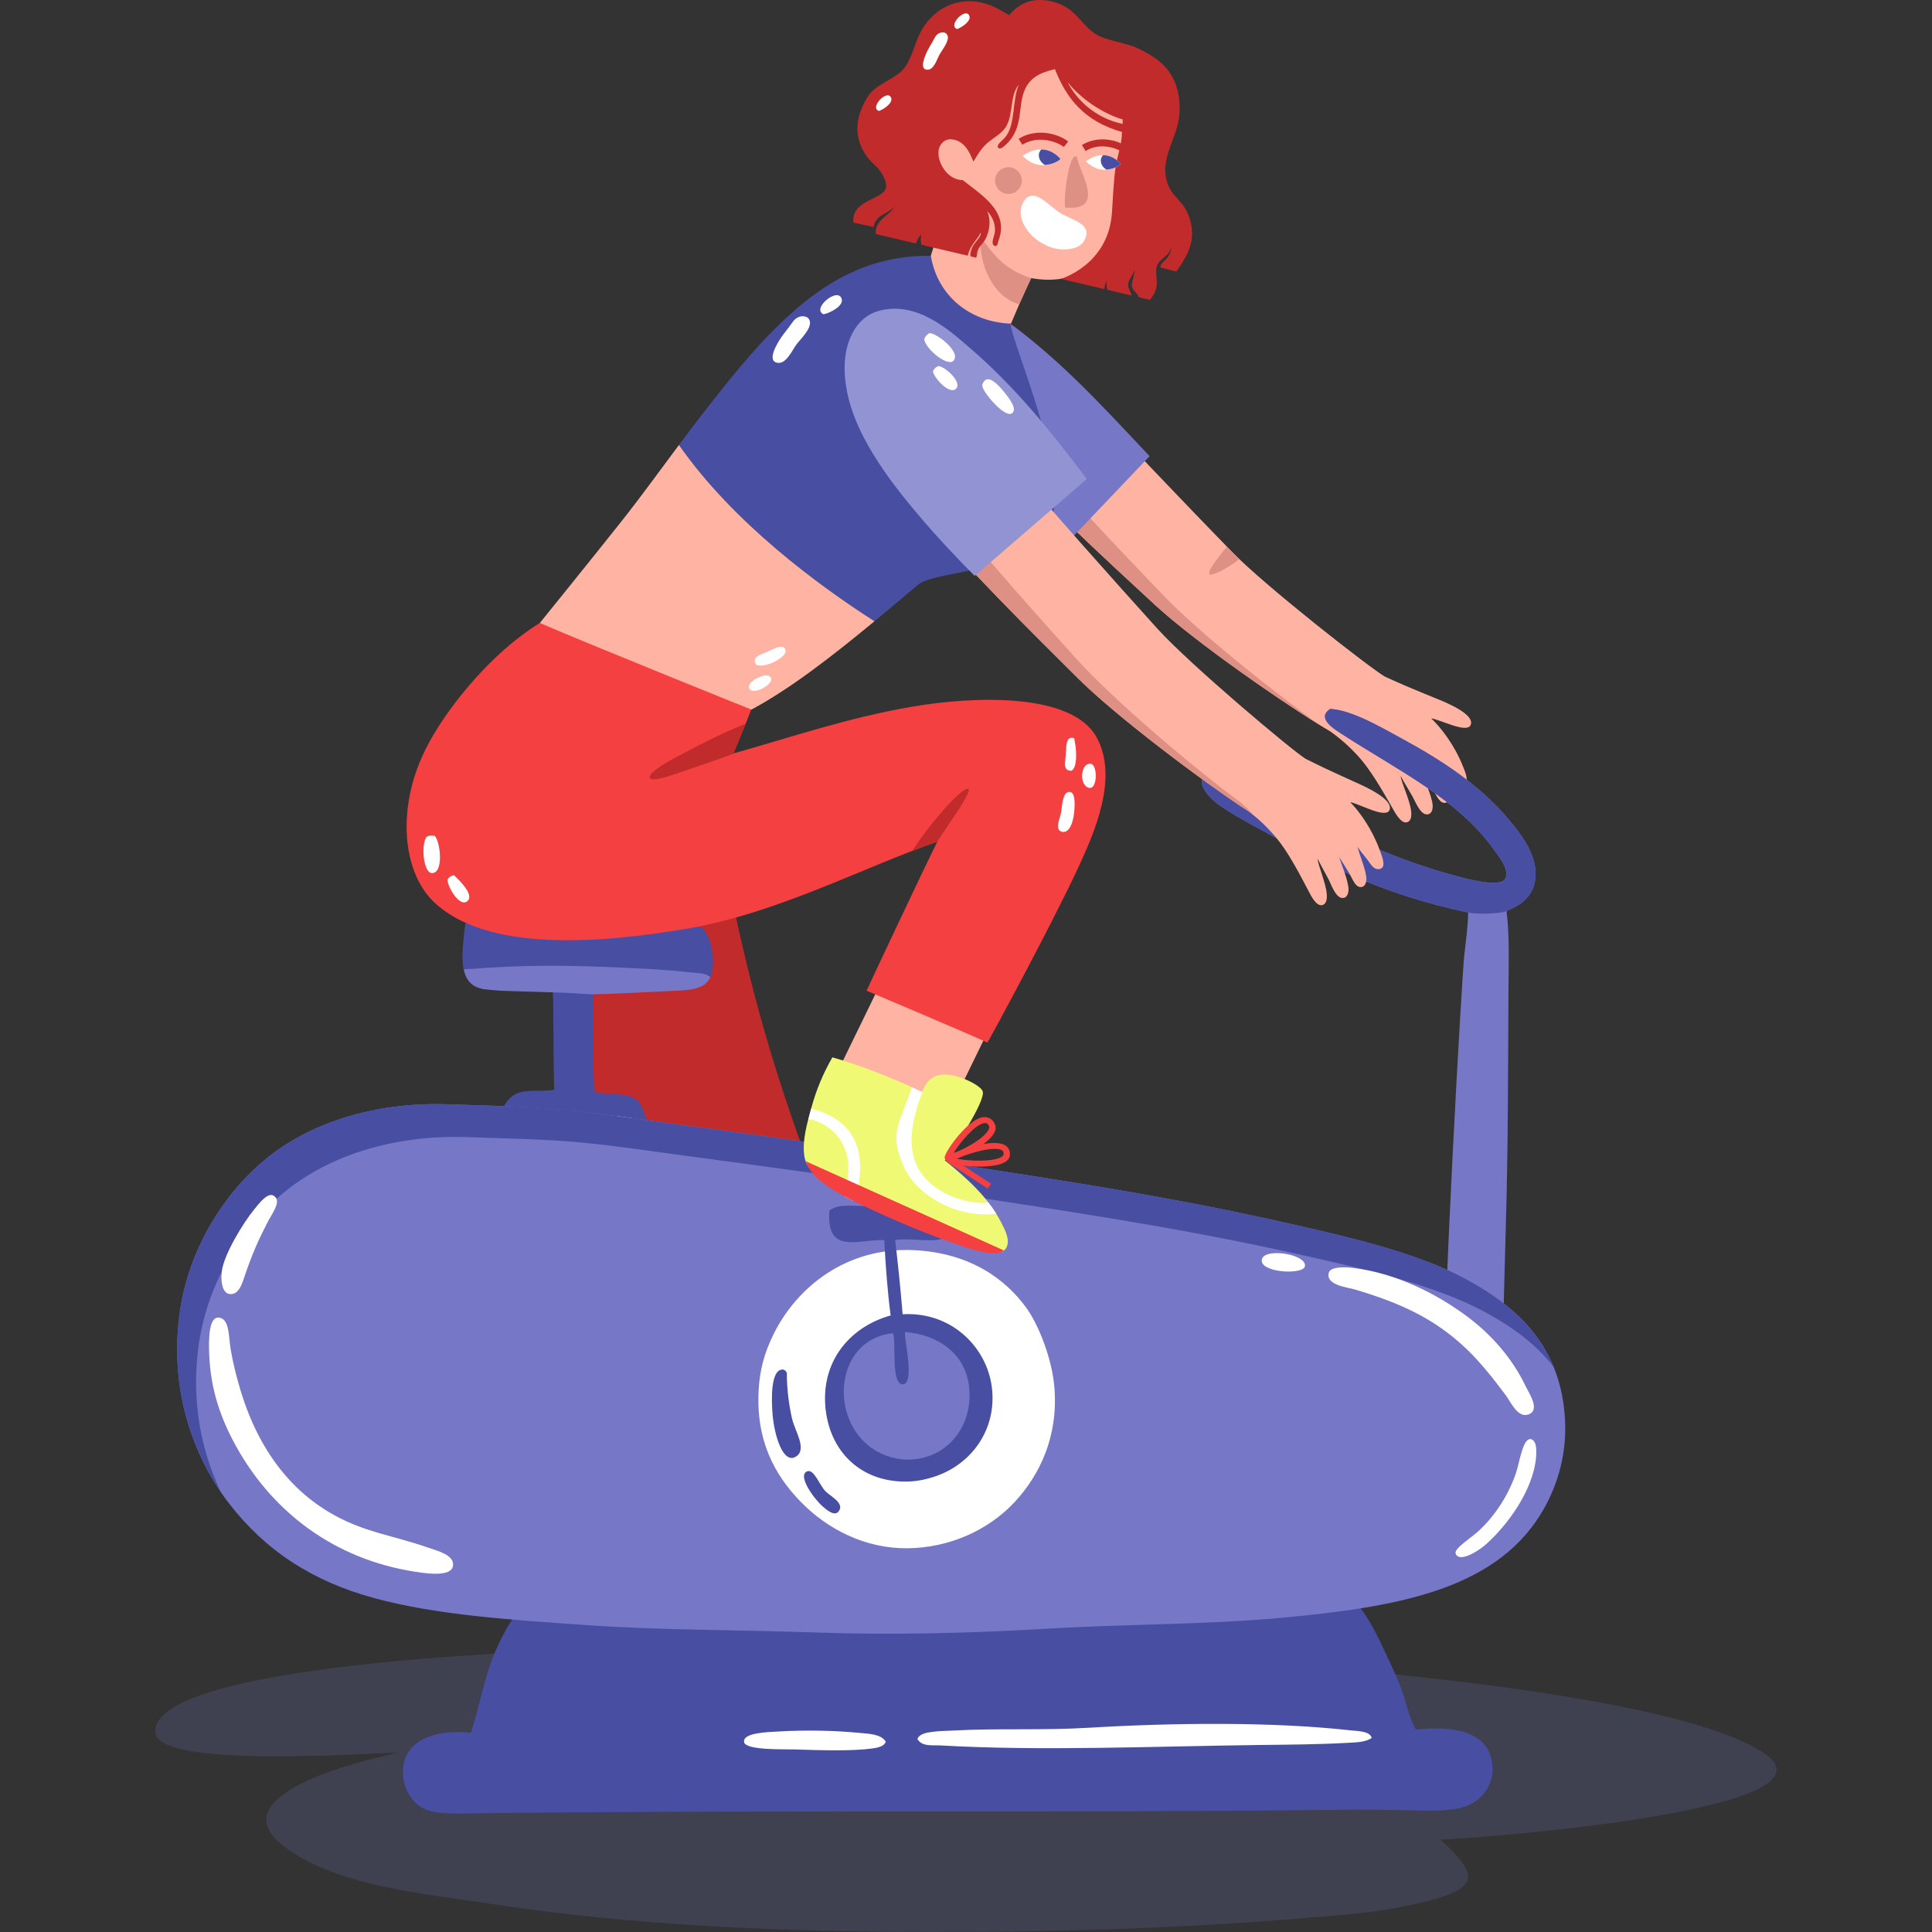 <?xml version="1.0" encoding="UTF-8"?>
<!-- Generator: Adobe Illustrator 25.2.3, SVG Export Plug-In . SVG Version: 6.00 Build 0)  -->
<svg xmlns="http://www.w3.org/2000/svg" xmlns:xlink="http://www.w3.org/1999/xlink" version="1.1" id="Capa_1" x="0px" y="0px" viewBox="0 0 512 512" style="enable-background:new 0 0 512 512;" xml:space="preserve" width="512" height="512">
<rect x="0" y="0" width="512" height="512" fill="#333333" stroke="none"/>
<g>
	<path style="opacity:0.2;fill-rule:evenodd;clip-rule:evenodd;fill:#7678C7;" d="M466.112,463.737   c-54.83-32.7-427.86-38.77-424.923-4.577c0.803,9.679,57.478,5.276,64.384,5.341c-6.783,1.35-47.512,10.508-31.14,24.128   c13.397,11.148,38.201,13.207,54.93,15.798c38.839,6.016,78.394,7.506,117.641,7.571c33.116,0.053,66.315-0.973,99.318-3.738   c8.256-0.691,16.664-1.259,24.802-2.875c21.37-4.244,21.979-7.528,10.568-17.878C390.177,487.323,493.898,479.642,466.112,463.737   C461.923,461.35,469.219,465.591,466.112,463.737z"/>
	<g>
		<g>
			<g>
				<g>
					<path style="fill-rule:evenodd;clip-rule:evenodd;fill:#FFB4A3;" d="M288.675,106.216c3.409,4.391,27.746,29.708,37.894,40.118       c8.872,9.105,36.642,30.803,40.468,32.994l0,0c2.037,0.914,3.978,1.803,5.456,2.421c2.65,1.114,5.419,2.276,7.983,3.313       c2.43,0.977,10.418,4.152,9.274,7.047c-0.942,2.394-8.238-1.498-10.467-1.726c2.611,2.444,6.072,6.982,8.229,12.273       c0.567,1.394,1.927,4.258,0.616,4.967c-1.792,0.965-2.97-1.277-3.743-2.198c-1.07-1.295-2.017-2.144-2.704-3.388       c0.388,2.033,2.572,6.189,2.638,8.651c0.017,0.798-0.309,1.786-1.033,2.009c-1.691,0.515-2.537-1.815-3.428-3.241       c-1.2-1.93-2.147-3.116-2.945-4.456c-0.017-0.066-0.042-0.135-0.056-0.19c0.01,0.05,0.025,0.107,0.039,0.157       c0.005,0.01,0.012,0.021,0.017,0.033c0.486,1.642,2.613,6.046,2.756,8.426c0.059,0.952-0.194,2.103-1.144,2.361       c-1.99,0.535-3.411-3.312-4.123-4.576c-1.225-2.207-2.236-3.675-3.215-5.586c0.152,1.74,2.41,6.259,2.773,9.28       c0.157,1.258,0.061,2.74-1.173,3.022c-1.561,0.351-3.139-2.672-3.715-3.676c-2.744-4.825-5.848-10.189-8.921-13.611       c-2.344-2.605-4.771-4.778-7.505-6.729c-12.408-7.389-36.142-23.989-46.525-33.575c-10.727-9.904-34.375-31.637-41.364-40.592       C269.594,118.465,284.739,108.539,288.675,106.216z"/>
					<path style="fill:#DD9083;" d="M271.057,116.832c7.861,10.356,27.864,31.153,37.281,40.989       c9.09,9.486,29.317,25.728,41.703,34.506c-12.884-7.973-34.223-23.037-43.919-31.989       c-10.727-9.904-34.375-31.637-41.364-40.592C266.163,119.374,268.443,118.265,271.057,116.832z"/>
					<path style="fill:#DD9083;" d="M320.463,152.129c-0.459-0.72,2.12-4.247,4.702-7.241c0.486,0.506,0.967,0.993,1.404,1.445       c0.547,0.561,1.163,1.169,1.843,1.815C325.325,150.702,320.915,152.851,320.463,152.129z"/>
				</g>
				<path style="fill:#7678C7;" d="M240.15,75.758c9.37-3.062,18.249,3.427,24.046,7.453c15.77,10.953,27.39,23.81,40.463,37.687      l-24.411,25.626c-8.7-6.651-17.159-13.562-24.899-20.919c-4.332-4.127-9.036-8.83-13.292-14.294      c-4-5.158-8.035-11.67-9.289-19.11C231.523,84.842,233.857,77.813,240.15,75.758z"/>
			</g>
			<g>
				<g>
					<polygon style="fill-rule:evenodd;clip-rule:evenodd;fill:#FFB4A3;" points="247.593,408.89 218.286,419.604 205.326,382.656        234.628,371.948      "/>
					<g>
						<path style="fill-rule:evenodd;clip-rule:evenodd;fill:#EFF973;" d="M251.205,404.51c7.875-0.951,15.319-1.343,22.237,0.863        c2.078,0.656,5.065,1.536,5.691,3.81c0.847,3.025-4.049,5.87-8.241,8.083c-8.82,4.627-17.333,8.269-27.049,11.92        c-7.858,2.96-15.188,5.015-19.667,1.579c-3.288-2.525-5.492-6.549-7.789-10.565c-2.292-4.006-4.089-8.16-5.566-13.412        c6.128-3.604,14.646-7.631,23.226-10.824c-2.336-4.88-0.172-7.905,4.987-10.466c1.764-0.88,4.903-1.946,6.081-1.366        C247.505,385.327,250.867,401.155,251.205,404.51z"/>
						<g>
							<path style="fill:#484FA3;" d="M252.496,387.741c0.334,0.02,0.668,0.086,1.006,0.207c0.79,0.274,1.33,0.895,1.627,1.864         c1.082,3.567-1.497,11.607-3.21,14.029c-0.169,0.242-0.447,0.392-0.734,0.4c-0.285,0.01-0.55-0.134-0.697-0.356         c-1.07-1.692-2.763-11.474-0.516-14.813C250.585,388.164,251.483,387.698,252.496,387.741L252.496,387.741 M251.412,401.417         c1.428-3.148,2.795-8.668,2.076-11.054c-0.159-0.492-0.37-0.796-0.65-0.902c-0.209-0.055-0.385-0.094-0.547-0.114l0,0         c-0.28-0.006-0.579,0.044-0.903,0.526C249.934,392.032,250.629,398.339,251.412,401.417"/>
							<path style="fill:#484FA3;" d="M260.33,389.902c0.766,0.042,1.438,0.412,1.983,1.134c0.481,0.623,0.559,1.455,0.245,2.46         c-1.116,3.71-7.701,9.538-10.454,10.818c-0.255,0.132-0.574,0.126-0.815-0.022c-0.233-0.137-0.38-0.387-0.358-0.666         c0.076-1.887,3.406-9.691,6.7-12.555C258.573,390.249,259.471,389.859,260.33,389.902L260.33,389.902 M253.073,401.889         c2.93-2.073,7.109-6.243,7.875-8.727c0.157-0.522,0.145-0.896-0.02-1.131c-0.277-0.331-0.545-0.504-0.795-0.523         c-0.371-0.026-0.849,0.218-1.404,0.704C256.433,394.21,254.042,399.165,253.073,401.889"/>
							<polygon style="fill:#484FA3;" points="264.161,399.992 251.64,402.827 251.92,404.389 264.443,401.552        "/>
						</g>
						<g>
							<path style="fill:#FFFFFF;" d="M267.994,407.774c-6.452,6.151-16.264,8.415-22.963,5.944         c-5.914-2.184-9.512-7.591-12.852-14.62c-0.282-0.598-0.628-1.302-0.969-2.042c0.945-0.373,1.89-0.739,2.837-1.092         c-0.343-0.72-0.579-1.398-0.734-2.043c0.132,0.444,0.268,0.881,0.449,1.292c3.951,9.108,10.945,20.35,24.595,15.118         c3.534-1.351,6.14-3.267,7.949-5.131c0.321-0.332,0.601-0.724,0.869-1.134c1.215,0.142,2.415,0.321,3.595,0.588         C269.984,405.849,268.831,406.979,267.994,407.774z"/>
							<path style="fill:#FFFFFF;" d="M218.087,419.731c8.801-4.763,15.527-1.511,20.18,4.084c1.077,1.299,3.74,4.358,3.564,6.108         c-0.803,0.285-1.595,0.558-2.376,0.812c-1.053-0.794-1.936-2.696-2.928-4.056c-5.019-6.857-9.642-8.458-17.22-4.391         c-0.432,0.228-0.808,0.572-1.188,0.908c-0.513-0.855-1.006-1.73-1.509-2.606C217.1,420.262,217.626,419.978,218.087,419.731z         "/>
						</g>
						<path style="fill:#484FA3;" d="M225.585,431.607c4.525,2.169,11.171,0.236,18.258-2.422        c9.716-3.651,18.229-7.293,27.049-11.92c3.755-1.972,8.049-4.468,8.31-7.136L225.585,431.607z"/>
					</g>
				</g>
				<g>
					<path style="fill-rule:evenodd;clip-rule:evenodd;fill:#C12B2B;" d="M194.533,240.661       c11.839,56.089,26.652,81.824,43.639,132.964c-1.391,1.828-29.53,13.874-35.761,16.707       c-30.46-50.248-42.66-82.371-60.973-144.281C160.982,246.468,178.645,243.216,194.533,240.661z"/>
					<g>
						<path style="fill-rule:evenodd;clip-rule:evenodd;fill:#FFFFFF;" d="M166.723,291.745c1.328,1.924,0.945,7.611-1.512,7.777        c-2.535,0.177-1.868-5.611-0.817-7.641C164.911,291.435,166.013,291.364,166.723,291.745z"/>
						<path style="fill-rule:evenodd;clip-rule:evenodd;fill:#FFFFFF;" d="M171.844,303.615c3.185-1.412,2.896,3.985,2.528,7.415        c-0.248,2.327-0.78,5.047-2.474,4.884c-2.383-0.205-1.949-10.149-0.697-11.889        C171.314,303.862,171.655,303.702,171.844,303.615z"/>
					</g>
				</g>
			</g>
		</g>
		<g>
			<g>
				<g>
					<path style="fill-rule:evenodd;clip-rule:evenodd;fill:#7678C7;" d="M318.784,206.031c1.598-3.089,7.11-0.146,9.706,1.125       c18.956,9.283,35.403,19.366,59.277,25.481c3.485,0.891,10.052,2.329,11.144,0.224c1.215-2.351-1.671-5.831-3.09-7.806       c-9.5-13.208-24.897-20.655-39.59-30.113c-2.562-1.644-7.564-4.57-3.703-7.073c5.831,0.298,13.932,5.132,18.786,7.755       c10.815,5.854,20.774,12.398,28.365,21.368c3.578,4.234,8.099,10.079,7.159,16.251c-0.704,4.662-4.184,6.777-7.588,8.167       c0.834,6.841,0.555,13.824,0.515,20.8c-0.115,20.962-0.069,41.601-0.734,63.738c-0.638,21.585-0.878,42.634-2.488,65.126       c-0.523,7.392-1.207,16.84-7.485,16.415c-5.083-0.335-5.691-5.755-6.096-11.604c-0.378-5.478-0.52-12.175-0.54-16.014       c-0.186-33.086,5.144-122.551,5.6-126.462c0.466-4.058,0.989-8.041,1.075-11.579c-23.469-4.934-39.18-13.232-57.652-23.43       c-2.042-1.126-5.482-3.015-8.202-4.936C320.966,211.858,317.491,208.531,318.784,206.031z"/>
					<path style="fill-rule:evenodd;clip-rule:evenodd;fill:#484FA3;" d="M399.25,241.411c3.404-1.39,6.884-3.506,7.588-8.167       c0.94-6.172-3.581-12.017-7.159-16.251c-7.591-8.97-17.549-15.514-28.365-21.368c-4.854-2.624-12.955-7.457-18.786-7.755       c-3.861,2.503,1.141,5.429,3.703,7.073c14.693,9.458,30.09,16.905,39.59,30.113c1.419,1.975,4.305,5.456,3.09,7.806       c-1.092,2.104-7.659,0.667-11.144-0.224c-23.874-6.116-40.321-16.198-59.277-25.481c-2.596-1.271-8.108-4.214-9.706-1.125       c-1.293,2.499,2.182,5.827,4.459,7.433c2.719,1.921,6.16,3.81,8.202,4.936c18.472,10.198,34.184,18.495,57.652,23.43       C391.674,242.429,398.315,242.091,399.25,241.411z"/>
				</g>
				<g>
					<path style="fill:#484FA3;" d="M133.521,293.133c0.807-1.34,1.794-2.561,3.225-3.238c2.945-1.396,6.361-0.465,10.145-1.076       c-0.344-8.738-0.076-20.586-0.476-29.366c-3.966-0.12-7.495,0.863-11.524,0.715c-4.01-0.15-11.723-1.926-12.011-3.265       c-0.591-2.75-0.219-6.097,0.056-9.001c0.594-6.182,2.226-9.921,8.761-9.982c8.724-0.086,16.548,1.481,28.146,3.056       c5.212,0.708,9.006,1.088,13.866,1.792c4.167,0.606,10.724,1.348,12.639,3.389c2.469,2.631,3.259,9.284,2.086,12.41       c-0.051,0.136-0.113,0.257-0.172,0.378c0,0-5.996,1.013-11.024,1.246c-6.408,0.294-15.056-0.268-20.236-0.196       c0.388,8.704,0.037,21.326,0.486,29.369c3.62,0.902,8.202,0.14,11.014,1.924c1.563,0.987,2.125,3.802,3.021,5.599       c-7.382-1.022-14.788-2.07-22.278-2.792C144.02,293.595,138.824,293.33,133.521,293.133z"/>
					<path style="fill:#7678C7;" d="M124.551,260.373c-0.869-0.939-1.382-2.142-1.671-3.486c1.058-0.115,2.172-0.104,3.068-0.178       c10.675-0.88,22.367-0.941,33.43-0.498c8.15,0.324,16.148,0.637,23.638,1.487c1.588,0.182,3.951,0.06,5.247,1.247       c-1.627,3.541-5.998,3.471-11.024,3.702c-6.358,0.293-14.919,0.78-20.114,0.86c-1.431-0.059-2.847-0.133-4.248-0.234       c-2.138-0.156-4.299-0.241-6.462-0.304c0,0,0,0,0-0.001c-3.966-0.12-7.495-0.195-11.524-0.344       c-0.665-0.026-1.333-0.04-1.998-0.058c-1.696-0.102-3.338-0.258-4.953-0.455C126.59,261.805,125.407,261.292,124.551,260.373z"/>
				</g>
			</g>
			<g>
				<g>
					<g>
						<path style="fill-rule:evenodd;clip-rule:evenodd;fill:#484FA3;" d="M124.797,459.231c-7.888-1.015-16.938,1.154-17.908,8.922        c-0.643,5.096,1.953,9.306,5.232,11.046c3.478,1.846,10.111,1.382,16.533,1.305c75.248-0.901,150.661,0,226.385-0.901        c5.35-0.064,11.93-0.007,16.811,0.099c6.585,0.142,12.855,0.437,16.801-1.103c4.518-1.755,7.559-6.142,6.773-11.489        c-1.262-8.577-10.813-9.745-20.225-8.766c-1.818-3.204-2.469-6.981-3.733-10.465c-1.232-3.424-2.805-6.639-4.314-9.858        c-3.031-6.449-6.636-14.246-13.125-17.558c-9.07-4.634-22.833-4.5-36.38-4.069c-13.684,0.433-28.161,0.631-40.527,0.483        c-13.522-0.163-27.422-0.334-40.238-0.721c-14.084-0.424-28.836,0.624-41.151-0.708c-4.464-0.483-9.704,0.066-14.408,0.17        c-4.646,0.104-9.331,0.374-13.5,0.762c-8.903,0.828-17.424,1.483-23.667,4.785c-6.204,3.285-9.937,9.803-12.717,16.066        C128.451,443.956,127.204,451.778,124.797,459.231z"/>
						<g>
							<path style="fill-rule:evenodd;clip-rule:evenodd;fill:#FFFFFF;" d="M243.117,460.821c1.146,2.14,4.108,1.619,6.027,1.729         c26.784,1.556,56.719,0.226,84.967-0.113c7.949-0.097,15.539-0.142,23.118-0.575c2.042-0.119,4.479-0.092,6.29-1.276         c-0.469-1.886-3.777-1.817-5.73-2.035c-20.281-2.261-46.28-2.049-69.365-0.672c-12.344,0.735-24.009,0.092-35.725,0.728         c-1.711,0.092-3.902,0.109-5.704,0.366C245.698,459.161,243.733,459.417,243.117,460.821z"/>
							<path style="fill-rule:evenodd;clip-rule:evenodd;fill:#FFFFFF;" d="M234.719,461.522c-1.252-1.988-4.439-2.053-7.235-2.314         c-6.096-0.576-13.591-0.784-21.022-0.351c-2.935,0.173-9.674,0.285-9.274,2.814c0.351,2.225,10.737,1.86,13.23,1.945         c6.879,0.231,15.643,0.476,20.72-0.25C232.525,463.167,234.437,462.832,234.719,461.522z"/>
						</g>
					</g>
					<g>
						<g>
							<path style="fill-rule:evenodd;clip-rule:evenodd;fill:#7678C7;" d="M118.904,292.659         c-19.532-0.698-37.042,4.868-49.067,14.997c-10.953,9.228-20.193,24.022-22.328,41.102         c-2.596,20.786,4.27,38.122,13.206,49.686c9.573,12.395,21.945,20.581,38.431,25.064c16.69,4.536,36.203,5.739,55.932,7.137         c20.021,1.419,39.764,1.226,60.977,1.976c20.674,0.73,41.44,0.185,62.141-1.042c20.622-1.221,41.315-1.006,61.22-2.832         c30.009-2.756,56.162-7.138,68.735-27.244c4.13-6.598,7.092-15.181,6.609-25c-0.965-19.484-12.298-29.957-26.271-37.52         c-13.414-7.258-32.299-11.433-48.223-15.036c-34.787-7.875-70.33-12.883-107.714-18.533         c-18.629-2.814-36.846-5.28-55.34-7.746c-9.264-1.236-18.55-2.664-27.967-3.571         C139.335,293.146,129.55,293.037,118.904,292.659z"/>
							<path style="fill:#484FA3;" d="M393.493,347.685c-13.407-7.259-32.296-11.434-48.221-15.036         c-34.787-7.876-70.325-12.884-107.714-18.534c-18.629-2.812-36.844-5.279-55.338-7.745         c-9.269-1.236-18.556-2.665-27.967-3.57c-9.915-0.952-19.702-1.059-30.343-1.438c-19.53-0.696-37.04,4.869-49.068,14.998         c-10.948,9.225-20.19,24.021-22.325,41.1c-1.831,14.641,1.043,27.559,6.02,37.966c-7.826-11.471-13.412-27.611-11.029-46.67         c2.135-17.079,11.375-31.874,22.328-41.102c12.025-10.129,29.535-15.695,49.067-14.997c10.646,0.378,20.43,0.487,30.34,1.437         c9.417,0.907,18.703,2.335,27.967,3.571c18.494,2.467,36.711,4.933,55.34,7.746c37.384,5.65,72.926,10.657,107.714,18.533         c15.925,3.604,34.809,7.778,48.223,15.036c10.086,5.46,18.774,12.454,23.201,23.242         C406.973,356.103,400.578,351.517,393.493,347.685z"/>
						</g>
						<g>
							<g>
								<path style="fill-rule:evenodd;clip-rule:evenodd;fill:#FFFFFF;" d="M72.956,317.226c-1.637-1.815-4.049,1.378-5.667,3.371          c-2.952,3.646-7.964,11.893-8.506,16.316c-0.398,3.134,0.358,5.68,1.868,5.983c2.699,0.54,3.566-2.917,4.439-5.458          c1.838-5.335,3.396-8.845,5.841-13.58C72.016,321.755,74.404,318.659,72.956,317.226z"/>
								<path style="fill-rule:evenodd;clip-rule:evenodd;fill:#FFFFFF;" d="M58.324,349.229c-3.016-0.762-3.045,5.552-2.886,9.643          c0.363,9.345,3.023,17.031,7.198,24.535c8.766,15.754,23.908,28.847,45.431,32.787c4.383,0.801,11.657,1.955,12.001-1.345          c0.285-2.821-4.292-3.897-6.665-4.725c-9.431-3.285-16.524-3.966-25.027-8.708c-12.727-7.094-21.051-19.464-25.346-35.428          c-0.393-1.448-1.262-4.63-1.9-8.384C60.565,354.31,60.874,349.874,58.324,349.229z"/>
							</g>
							<g>
								<path style="fill-rule:evenodd;clip-rule:evenodd;fill:#FFFFFF;" d="M334.385,334.223c0.319,3.124,11.004,3.6,11.424,1.366          C346.447,332.195,333.993,330.429,334.385,334.223z"/>
								<path style="fill-rule:evenodd;clip-rule:evenodd;fill:#FFFFFF;" d="M405.128,374.815c3.139-1.232,0.069-5.594-0.991-7.795          c-3.392-7.052-8.859-13.249-14.928-17.838c-8.504-6.436-19.483-11.82-30.483-13.149c-2.444-0.296-6.13-0.395-6.587,1.282          c-0.893,3.269,5.075,3.864,6.957,4.421c8.891,2.624,16.565,5.739,23.245,10.531c7.139,5.12,11.571,10.635,16.722,17.516          C400.379,371.538,402.232,375.952,405.128,374.815z"/>
								<path style="fill-rule:evenodd;clip-rule:evenodd;fill:#FFFFFF;" d="M401.714,390.469          c-2.005,5.813-5.436,11.103-9.728,15.129c-2.039,1.91-6.673,4.771-6.233,6.081c0.859,2.553,5.806-0.486,7.782-2.196          c5.716-4.953,12.771-14.424,13.535-23.281c0.115-1.394,0.11-3.129-0.349-3.9c-0.174-0.431-0.481-0.729-0.91-0.888          C403.572,380.799,402.74,387.497,401.714,390.469z"/>
							</g>
						</g>
					</g>
				</g>
				<g>
					<g>
						<path style="fill-rule:evenodd;clip-rule:evenodd;fill:#FFFFFF;" d="M242.368,331.314        c-18.15-0.935-31.189,9.916-37.271,22.064c-2.739,5.469-3.743,10.081-4.027,14.761c-0.817,13.446,4.116,22.675,11.169,29.892        c7.102,7.267,17.017,12.334,28.065,12.276c11.269-0.061,21.746-4.838,28.679-12.352c6.508-7.052,11.478-17.166,10.452-30.151        c-0.611-7.729-4.191-16.718-7.463-21.232C266.431,338.917,257.017,332.07,242.368,331.314z"/>
						<path style="fill-rule:evenodd;clip-rule:evenodd;fill:#7678C7;" d="M241.419,349.138c-9.954-0.513-17.1,5.438-20.438,12.099        c-1.502,2.999-2.052,5.529-2.206,8.096c-0.444,7.372,2.26,12.434,6.128,16.392c3.89,3.986,9.331,6.765,15.387,6.731        c6.182-0.034,11.927-2.652,15.731-6.775c3.569-3.864,6.293-9.412,5.728-16.533c-0.334-4.236-2.297-9.167-4.091-11.642        C254.617,353.309,249.456,349.554,241.419,349.138z"/>
						<path style="fill-rule:evenodd;clip-rule:evenodd;fill:#484FA3;" d="M210.892,386.037c3.159-1.905-0.26-6.777-1.021-10.196        c-0.793-3.561-1.367-7.749-1.345-11.996c-0.174-0.431-0.479-0.725-0.91-0.89c-3.48-0.409-3.203,8.159-2.859,12.046        C205.25,380.608,207.564,388.047,210.892,386.037z"/>
						<path style="fill-rule:evenodd;clip-rule:evenodd;fill:#484FA3;" d="M217.955,399.163c0.994,0.881,3.129,2.762,4.221,1.452        c1.824-2.18-1.949-3.974-3.365-5.363c-1.566-1.528-3.073-6.014-4.869-5.345C211.174,390.933,215.638,397.107,217.955,399.163z        "/>
					</g>
					<path style="fill-rule:evenodd;clip-rule:evenodd;fill:#484FA3;" d="M218.995,374.868       c1.772,10.847,10.123,18.277,22.104,17.742c1.985-0.089,4.027-0.539,4.889-0.801c10.879-2.754,18.298-12.538,16.867-24.119       c-1.308-10.618-10.644-20.143-23.65-19.401c-0.54-6.662-1.217-13.193-1.973-19.655c4.928-0.689,9.951,0.953,13.296-0.709       c2.376-1.189,4.329-5.998,3.942-8.645c-1.522-1.401-3.551-0.591-5.5-0.491c-5.676,0.292-12.666,0.459-18.779,0.78       c-3.792,0.201-7.75-0.777-10.398,1.232c-0.223,3.048,0.061,6.091,2.113,7.465c2.992,1.992,8.116,0.12,12.438,0.401       c0.346,6.856,0.849,13.568,1.686,19.935C224.772,351.752,216.823,361.579,218.995,374.868z M236.665,353.31       c0.854,2.146-0.587,13.449,2.474,13.558c3.264,0.123,0.758-10.754,0.712-13.041l-0.007-0.834       c9.07,0.764,15.863,5.875,16.936,14.222c1.33,10.305-5.514,19.581-16.244,19.598c-3.76,0.001-7.772-1.545-10.457-3.764       C219.589,374.408,221.923,354.796,236.665,353.31z"/>
				</g>
			</g>
		</g>
		<g>
			<g>
				<g>
					
						<rect x="220.023" y="268.292" transform="matrix(0.438 -0.899 0.899 0.438 -120.688 374.752)" style="fill-rule:evenodd;clip-rule:evenodd;fill:#FFB4A3;" width="38.423" height="31.125"/>
					<g>
						<path style="fill-rule:evenodd;clip-rule:evenodd;fill:#EFF973;" d="M250.41,307.524c6.177,4.983,11.655,10.038,14.943,16.499        c0.994,1.933,2.467,4.663,1.313,6.67c-0.16,0.281-0.363,0.515-0.603,0.707c-2.053,1.649-5.469-1.317-9.481-2.65        c-9.404-3.139-17.91-6.737-27.26-11.182c-6.818-3.242-14.175-5.101-15.818-9.819c-0.179-0.514-0.306-1.043-0.377-1.589        c-0.53-4.074,0.753-8.403,1.953-12.8c1.213-4.376,2.854-8.502,5.502-13.154c6.808,1.92,15.588,5.255,23.827,9.205        c1.777-5.01,5.411-5.537,10.815-3.6c1.846,0.664,4.788,2.179,5.203,3.421C261.265,291.766,252.528,304.993,250.41,307.524z"/>
						<g>
							<path style="fill:#F44040;" d="M263.061,296.977c0.218,0.248,0.407,0.542,0.555,0.863c0.366,0.75,0.309,1.566-0.167,2.433         c-1.747,3.225-9.173,6.878-12.072,7.305c-0.28,0.043-0.584-0.048-0.793-0.248c-0.199-0.196-0.287-0.484-0.228-0.74         c0.429-1.928,6.096-9.824,10.005-10.5C261.429,295.906,262.382,296.222,263.061,296.977L263.061,296.977 M252.722,305.563         c3.21-1.129,8.035-3.939,9.198-6.08c0.236-0.452,0.295-0.811,0.172-1.086c-0.101-0.198-0.191-0.332-0.304-0.467l0,0         c-0.187-0.206-0.432-0.387-0.994-0.292C258.268,298.085,254.332,302.893,252.722,305.563"/>
							<path style="fill:#F44040;" d="M267.025,304.062c0.513,0.574,0.714,1.307,0.589,2.195c-0.098,0.766-0.623,1.384-1.551,1.855         c-3.377,1.737-12.064,1.012-14.882-0.072c-0.28-0.101-0.484-0.324-0.555-0.603c-0.071-0.258,0.002-0.536,0.211-0.708         c1.379-1.245,9.174-4.195,13.478-3.8C265.557,303.046,266.46,303.418,267.025,304.062L267.025,304.062 M253.552,307.077         c3.502,0.669,9.35,0.807,11.613-0.347c0.489-0.242,0.741-0.514,0.788-0.79c0.042-0.422-0.032-0.731-0.194-0.923         c-0.238-0.282-0.746-0.465-1.467-0.529C261.289,304.224,256.143,305.901,253.552,307.077"/>
							<polygon style="fill:#F44040;" points="262.639,313.698 251.895,306.684 250.997,307.96 261.743,314.968        "/>
						</g>
						<g>
							<path style="fill:#FFFFFF;" d="M259.868,321.767c-8.818-0.41-17.272-5.873-20.222-12.357         c-3.863-8.498-1.745-10.847,1.262-19.198c0.216-0.607,0.471-1.334,0.748-2.085c0.923,0.421,1.843,0.848,2.754,1.284         c0.263-0.743,0.574-1.376,0.92-1.928c-0.221,0.399-0.434,0.802-0.601,1.214c-4.388,10.994-5.804,22.123,6.604,27.927         c3.421,1.603,6.584,2.157,9.159,2.167c0.457,0.002,0.918-0.066,1.394-0.154c0.746,0.966,1.465,1.947,2.101,2.978         C262.602,321.868,261.005,321.816,259.868,321.767z"/>
							<path style="fill:#FFFFFF;" d="M216.602,294.269c9.485,3.029,11.91,10.065,11.242,17.209         c-0.155,1.663-0.439,5.659-1.784,6.732c-0.756-0.377-1.502-0.756-2.226-1.141c-0.179-1.296,0.53-3.233,0.79-4.87         c1.112-7.123-2.28-13.155-8.97-15.315c-0.454-0.15-0.959-0.188-1.458-0.232c0.243-0.946,0.505-1.899,0.768-2.857         C215.54,293.925,216.107,294.104,216.602,294.269z"/>
						</g>
						<path style="fill:#F44040;" d="M213.527,307.741c1.639,4.725,7.637,8.158,14.452,11.404c9.35,4.445,17.856,8.043,27.26,11.182        c4.012,1.334,8.761,2.702,10.813,1.06L213.527,307.741z"/>
					</g>
				</g>
				<g>
					<path style="fill-rule:evenodd;clip-rule:evenodd;fill:#F44040;" d="M229.654,262.54c0.054,0.048,29.017,12.237,32.016,13.773       c0.923-1.473,17.441-32.024,24.119-46.498c4.236-9.166,10.727-23.746,4.796-34.471c-6.516-11.785-32.198-10.901-48.675-8.094       c-17.257,2.936-32.326,8.156-47.556,12.42c1.693-4.144,3.472-8.219,5.055-12.488c-18.089-7.913-36.265-15.727-55.213-22.761       c-8.101,4.664-16.568,12.654-23.451,21.67c-6.638,8.711-12.244,18.375-12.931,30.805c-0.518,9.462,2.316,17.37,6.911,21.894       c13.927,13.708,44.53,11.214,67.459,7.295c23.839-4.075,46.535-16.208,66.222-23.044       C243.652,232.615,230.041,261.646,229.654,262.54z"/>
					<g>
						<g>
							<path style="fill-rule:evenodd;clip-rule:evenodd;fill:#FFFFFF;" d="M281.389,220.423c1.946,0.51,3.004-2.431,3.261-4.998         c0.26-2.55,0.246-5.263-0.987-5.534c-1.953-0.412-2.157,3.137-2.427,5.155C281.008,216.72,279.349,219.88,281.389,220.423z"/>
							<path style="fill-rule:evenodd;clip-rule:evenodd;fill:#FFFFFF;" d="M288.55,208.772c2.378,0.585,2.378-6.229,0.447-6.377         C286.28,202.187,285.946,208.126,288.55,208.772z"/>
							<path style="fill-rule:evenodd;clip-rule:evenodd;fill:#FFFFFF;" d="M283.973,204.252c1.509-0.88,1.379-5.084,0.876-7.594         c-0.179-0.883,0.044-1.207-0.94-1.142c-1.522,0.109-1.315,2.766-1.468,4.655C282.275,202.127,281.632,204.28,283.973,204.252         z"/>
						</g>
						<g>
							<path style="fill:#C12B2B;" d="M256.654,209.053c-1.821-0.617-10.614,9.712-14.916,16.454         c2.238-0.874,4.449-1.691,6.618-2.443c1.662-2.516,3.284-4.941,4.909-7.323C254.627,213.752,257.39,209.3,256.654,209.053z"/>
							<path style="fill:#C12B2B;" d="M172.188,206.024c0.29,1.374,5.389-0.444,7.794-1.247c5.205-1.757,10.342-3.523,15.343-5.381         c-0.319,0.092-0.65,0.186-0.972,0.274c1.08-2.634,2.182-5.244,3.259-7.895c-6.4,2.545-13.608,6.294-19.12,9.256         C176.031,202.355,171.94,204.848,172.188,206.024z"/>
						</g>
						<g>
							<path style="fill-rule:evenodd;clip-rule:evenodd;fill:#FFFFFF;" d="M120.374,231.934c-0.496-0.207,6.015,5.058,3.34,6.979         c-1.934,1.384-4.992-3.627-5.129-5.725C118.781,232.582,119.628,231.987,120.374,231.934z"/>
							<path style="fill-rule:evenodd;clip-rule:evenodd;fill:#FFFFFF;" d="M115.127,221.481c1.534,1.147,2.604,9.993-0.684,9.896         c-2.155-0.053-2.965-7.192-1.446-9.577C113.493,221.454,114.202,221.343,115.127,221.481z"/>
						</g>
					</g>
				</g>
			</g>
			<g>
				<g>
					<g>
						<path style="fill-rule:evenodd;clip-rule:evenodd;fill:#FFB4A3;" d="M256.899,32.51c-3.502-1.799-7.858-2.252-10.006,0.34        c-7.296,8.764,5.193,16.709,4.906,17.864c-2.339,9.327-7.269,22.957-8.538,28.21c-1.217,5.139,19.346,16.072,24.75,6.633        c0,0,3.431-8.207,5.269-11.856c4.906,0.932,11.655,0.555,15.716-3.275c2.211-2.11,4.8-6.767,5.676-10.917        c0.496-2.317,0.542-5.571,0.68-9.1c0.201-5.934,3.267-10.404,3.051-16.234c-0.133-3.441-2.886-7.724-3.568-9.567        c-1.443-3.933-5.406-7.95-11.414-9.894c-8.717-2.807-19.792,0.581-24.325,8.43C257.068,26.643,256.894,29.349,256.899,32.51"/>
						<path style="fill-rule:evenodd;clip-rule:evenodd;fill:#DD9083;" d="M260.06,62.998c-0.987,4.517,1.946,15.354,10.04,17.657        l3.18-6.953C266.242,71.499,263.128,67.308,260.06,62.998"/>
						<path style="fill:#C12B2B;" d="M257.621,65.63c-0.265,0.695-0.648,1.663-0.368,2.325l1.406,0.329        c0.361-0.469,0.204-1.301,0.483-1.961c0.471-1.141,1.509-1.95,2.057-3.043c1.21-2.409,1.377-5.294,0.39-7.315        c1.092,0.999,2.319,3.137,2.056,5.537c-0.14,1.226-1.332,3.345,0.125,3.732c0.695-0.123,0.648-0.947,0.849-1.481        c2.97-7.722-4.641-12.15-9.495-16.037c-4.165,0.083-7.159-5.175-6.27-8.384c0.395-1.43,1.706-2.556,3.269-2.416        c3.387,0.276,4.803,3.318,5.836,5.911c1.198-1.957,2.219-3.755,4.096-5.257c1.698-1.348,3.711-2.383,4.709-4.27        c1.782-3.375,0.861-8.111,3.234-10.846c-1.772,4.014-0.844,10.218-3.396,13.658c-0.781,1.066-2.69,2.214-2.059,3.058        c0.464,0.622,1.612-0.456,2.059-0.866c1.178-1.091,2.282-2.636,2.95-4.686c0.933-2.862,0.783-5.977,1.595-8.645        c1.374-4.477,4.528-5.696,8.415-6.659c2.913,7.405,7.51,13.78,17.77,16.658c0.007,3.19-1.129,5.954-1.627,9.034        c-0.64,3.827-0.776,9.329-1.062,12.796c-1.141,13.486-13.485,17.093-13.485,17.093l11.532,2.73        c-0.015-0.541,0.12-1.148,0.589-2.405c-0.093,0.898-0.096,1.857,0.233,2.597l6.334,1.494c-0.128-1.052-0.979-1.87-0.859-3.095        c0.128-1.312,1.35-2.259,1.686-3.793c0.061,1.416-0.589,2.658-0.719,3.957c-0.145,1.46,1.521,2.238,1.843,3.392l2.933,0.697        c0.896-1.081,1.409-1.907,1.723-3.319c0.427-1.912-0.446-3.976,0.162-5.675c0.802-2.252,3.593-2.507,3.779-5.334        c0.081,1.804-0.78,3.03-1.772,3.945c-0.479,0.45-1.225,1.087-1.055,1.814l4.197,1.049c1.531-2.243,3.35-4.819,3.944-7.918        c0.663-3.422-0.361-6.755-1.752-8.991c-1.112-1.81-3.114-3.329-3.993-5.149c-3.468-7.183,1.953-12.572,2.559-19.319        c0.427-4.655-0.589-8.948-3.173-12.187c-1.985-2.476-4.719-4.049-7.622-5.499c-3.097-1.555-8.867-2.092-11.686-4.047        c-4.035-2.778-5.399-7.76-12.742-8.726c-4.152-0.54-7.323,0.86-9.846,3.9c-2.714-1.464-4.864-3.063-8.741-3.579        c-6.499-0.847-12.585,2.839-15.336,9.334c-1.384,3.303-2.363,7.294-4.719,9.323c-2.076,1.804-5.34,3.068-7.402,4.977        c-1.6,1.5-3.191,4.792-3.721,7.204c-0.967,4.441,0.461,7.912,2.405,10.497c0.942,1.26,2.263,2.198,3.232,3.448        c0.812,1.076,1.981,3.236,1.6,4.583c-0.935,3.339-9.093,2.991-8.631,9.202l5.35,1.136c0.773-3.454,3.745-3.357,5.458-5.279        c-1.026,2.162-5.146,3.392-4.874,7.151l10.68,2.524c0.28-1.014,0.8-1.73,1.392-2.421c-0.16,0.995-0.177,1.944,0.047,2.757        l12.266,2.891c0.658-2.827,2.378-3.976,3.455-6.121C260.102,62.863,258.146,64.297,257.621,65.63 M297.51,32.835        c-7.348-1.55-12.285-6.517-14.565-11.024c3.021,3.715,7.588,7.193,12.789,9.239c0.55,0.22,1.212,0.438,1.806,0.599        L297.51,32.835z"/>
						<g>
							<g>
								<g>
									<g>
										<path style="fill-rule:evenodd;clip-rule:evenodd;fill:#FFFFFF;" d="M271.025,41.347            c6.14-4.359,10.025,0.801,10.025,0.801s-1.671,1.715-5.2,1.601C273.224,43.669,271.025,41.347,271.025,41.347"/>
										<path style="fill-rule:evenodd;clip-rule:evenodd;fill:#484FA3;" d="M281.045,42.146c0,0-1.87-2.523-5.139-2.546            c-0.14,0.228-0.461,0.671-0.525,0.946c-0.316,1.226,0.356,2.499,1.539,3.176            C279.717,43.521,281.045,42.146,281.045,42.146"/>
									</g>
									<path style="fill:#C12B2B;" d="M270.924,38.356c4.327-2.67,9.365-0.71,10.999,0.596l1.158-1.445           c-2.596-2.074-8.378-3.682-13.134-0.726L270.924,38.356z"/>
								</g>
								<g>
									<g>
										<path style="fill-rule:evenodd;clip-rule:evenodd;fill:#FFFFFF;" d="M287.757,42.739c5.703-4.048,9.298,0.741,9.298,0.741            s-1.561,1.601-4.822,1.491C289.794,44.89,287.757,42.739,287.757,42.739"/>
										<path style="fill-rule:evenodd;clip-rule:evenodd;fill:#484FA3;" d="M297.056,43.48c0,0-1.735-2.339-4.771-2.364            c-0.132,0.212-0.434,0.626-0.493,0.881c-0.285,1.133,0.334,2.313,1.431,2.952C295.811,44.744,297.056,43.48,297.056,43.48            "/>
									</g>
									<path style="fill:#C12B2B;" d="M287.691,40.017c3.99-2.468,8.624-0.647,10.128,0.552l1.163-1.444           c-2.425-1.941-7.826-3.432-12.263-0.688L287.691,40.017z"/>
								</g>
								<path style="fill-rule:evenodd;clip-rule:evenodd;fill:#FFFFFF;" d="M271.594,52.962          c-3.251,4.192,1.068,10.894,7.568,12.786c2.363,0.682,6.732,0.535,8.084-1.838c2.383-4.14-1.961-5.242-5.46-6.989          C278.387,55.206,274.323,49.466,271.594,52.962"/>
								<path style="fill-rule:evenodd;clip-rule:evenodd;fill:#DD9083;" d="M282.258,55.001c10.418,0.983,4.572-8.122,3.323-12.641          c-0.076-0.263-0.037-0.722-0.351-0.881C283.467,40.591,281.843,51.05,282.258,55.001"/>
								<path style="fill-rule:evenodd;clip-rule:evenodd;fill:#DD9083;" d="M264.006,46.43c-0.78,1.798,0.044,3.902,1.836,4.673          c1.801,0.784,3.885-0.041,4.665-1.837c0.788-1.799-0.039-3.875-1.833-4.663C266.875,43.819,264.789,44.636,264.006,46.43"/>
							</g>
						</g>
					</g>
					<g>
						<g>
							<path style="fill-rule:evenodd;clip-rule:evenodd;fill:#FFFFFF;" d="M253.652,7.686c-2.631-0.832,2.314-5.997,3.247-3.443         C257.385,5.575,254.926,7.259,253.652,7.686z"/>
							<path style="fill-rule:evenodd;clip-rule:evenodd;fill:#FFFFFF;" d="M248.965,8.765c0.533-0.235,1.752-0.434,2.152,0.67         c0.518,1.446-1.463,3.81-2.066,4.897c-0.736,1.32-1.531,4.142-3.235,4.155c-2.432,0.018-0.584-3.975,0.11-5.321         c0.363-0.719,0.793-1.384,1.136-1.975C247.652,10.18,247.932,9.224,248.965,8.765z"/>
						</g>
						<g>
							<path style="fill-rule:evenodd;clip-rule:evenodd;fill:#FFFFFF;" d="M232.932,29.403c-2.631-0.833,2.314-5.997,3.239-3.442         C236.662,27.293,234.201,28.975,232.932,29.403z"/>
						</g>
					</g>
				</g>
				<g>
					<g>
						<path style="fill:#484FA3;" d="M179.928,117.922c2.015-2.701,4.044-5.398,6.123-8.069c6.97-8.962,14.565-18.659,23.388-26.596        c9.23-8.3,20.247-15.164,35.675-15.462c0.535-0.011,1.055,0.001,1.576,0.011c1.74,10.551,10.293,17.543,21.14,17.958        c0.14,5.312,18.317,44.781,8.989,55.754c-9.269,10.901-28.936,9.575-33.643,13.538c-3.811,3.214-7.632,6.438-11.434,9.583        C217.091,155.261,194.385,138.634,179.928,117.922z"/>
						<g>
							<path style="fill:#FFB4A3;" d="M143.065,165.094c0,0,14.661-18.128,21.638-26.945c5.166-6.523,10.126-13.39,15.225-20.227         c14.457,20.711,37.163,37.339,51.814,46.717c-11.292,9.337-22.409,17.956-32.613,23.411         C199.129,188.05,156.81,171.044,143.065,165.094z"/>
							<g>
								<path style="fill-rule:evenodd;clip-rule:evenodd;fill:#FFFFFF;" d="M198.491,182.251c0.613,2.372,6.621-0.841,5.843-2.616          C203.527,177.809,198.027,180.415,198.491,182.251z"/>
								<path style="fill-rule:evenodd;clip-rule:evenodd;fill:#FFFFFF;" d="M200.327,176.08c1.482,0.913,4.884-0.341,6.857-1.962          c0.702-0.583,1.332-1.375,0.817-2.217c-0.822-1.294-3.065,0.143-4.805,0.902          C201.397,173.583,199.195,174.031,200.327,176.08z"/>
							</g>
						</g>
					</g>
					<g>
						<path style="fill-rule:evenodd;clip-rule:evenodd;fill:#FFFFFF;" d="M218.242,83.292c-3.313-1.532,4.037-7.485,4.837-3.976        C223.491,81.145,219.982,82.941,218.242,83.292z"/>
						<path style="fill-rule:evenodd;clip-rule:evenodd;fill:#FFFFFF;" d="M211.905,83.927c0.739-0.224,2.38-0.28,2.714,1.237        c0.442,1.983-2.55,4.758-3.524,6.084c-1.185,1.61-2.702,5.178-4.938,4.912c-3.198-0.382-0.108-5.313,1.026-6.966        c0.606-0.879,1.281-1.681,1.831-2.399C209.952,85.565,210.482,84.356,211.905,83.927z"/>
					</g>
				</g>
				<g>
					<path style="fill-rule:evenodd;clip-rule:evenodd;fill:#FFB4A3;" d="M270.343,125.163c3.252,4.509,26.647,30.7,36.409,41.476       c8.533,9.423,35.492,32.119,39.236,34.451l0,0c1.998,0.988,3.91,1.947,5.36,2.617c2.611,1.211,5.335,2.473,7.858,3.604       c2.393,1.067,10.263,4.531,9.009,7.383c-1.028,2.355-8.175-1.8-10.391-2.109c2.516,2.539,5.806,7.198,7.767,12.563       c0.518,1.416,1.772,4.327,0.437,4.989c-1.823,0.899-2.925-1.384-3.661-2.333c-1.021-1.332-1.936-2.219-2.577-3.484       c0.317,2.043,2.341,6.279,2.317,8.74c-0.01,0.796-0.373,1.772-1.109,1.968c-1.703,0.453-2.457-1.906-3.298-3.364       c-1.134-1.972-2.037-3.192-2.783-4.56c-0.015-0.064-0.034-0.136-0.049-0.193c0.01,0.053,0.025,0.107,0.032,0.161       c0.003,0.012,0.012,0.022,0.017,0.032c0.422,1.659,2.388,6.138,2.449,8.523c0.022,0.953-0.272,2.095-1.232,2.318       c-2.01,0.459-3.289-3.434-3.951-4.724c-1.146-2.253-2.106-3.756-3.014-5.7c0.091,1.745,2.184,6.344,2.434,9.376       c0.108,1.261-0.034,2.74-1.283,2.978c-1.568,0.291-3.041-2.786-3.576-3.811c-2.57-4.921-5.473-10.397-8.418-13.928       c-2.248-2.688-4.594-4.949-7.259-7.001c-12.126-7.838-35.238-25.295-45.264-35.252c-10.359-10.287-33.192-32.871-39.847-42.076       C250.833,136.706,266.333,127.339,270.343,125.163z"/>
					<path style="fill:#DD9083;" d="M251.559,135.522c8.533,11.202,25.616,30.101,34.011,39.425       c9.456,10.502,31.553,29.216,43.229,37.719c1.369,1.185,2.643,2.431,3.858,3.763c-0.518-0.439-1.045-0.874-1.59-1.293       c-12.126-7.838-35.238-25.295-45.264-35.252c-10.359-10.287-33.192-32.871-39.847-42.076       C247.225,137.52,249.23,136.663,251.559,135.522z"/>
					<g>
						<g>
							<path style="fill:#7678C7;" d="M233.143,82.321c9.924-2.524,18.347,5.116,23.864,9.874         c12.246,10.547,21.537,22.22,31.025,34.746L258.3,152.616c-5.141-5.161-10.104-10.452-14.722-15.92         c-4.022-4.749-8.359-10.128-12.148-16.31c-3.566-5.814-7.033-13.083-7.549-21.118         C223.368,91.318,226.483,84.009,233.143,82.321z"/>
							<path style="opacity:0.2;fill:#FFFFFF;" d="M233.143,82.321c9.924-2.524,18.347,5.116,23.864,9.874         c12.246,10.547,21.537,22.22,31.025,34.746L258.3,152.616c-5.141-5.161-10.104-10.452-14.722-15.92         c-4.022-4.749-8.359-10.128-12.148-16.31c-3.566-5.814-7.033-13.083-7.549-21.118         C223.368,91.318,226.483,84.009,233.143,82.321z"/>
						</g>
						<g>
							<g>
								<path style="fill-rule:evenodd;clip-rule:evenodd;fill:#FFFFFF;" d="M248.761,96.993c2.106,0.432,6.189,4.376,4.614,6.01          c-1.639,1.685-5.59-2.498-6.13-4.471C247.32,97.92,248.044,97.199,248.761,96.993z"/>
								<path style="fill-rule:evenodd;clip-rule:evenodd;fill:#FFFFFF;" d="M260.482,101.557c1.306-2.895,4.471,0.798,6.359,3.262          c1.271,1.663,2.592,3.757,1.34,4.706c-1.774,1.345-7.664-5.39-7.88-7.303C260.281,102.053,260.408,101.729,260.482,101.557z          "/>
							</g>
							<path style="fill-rule:evenodd;clip-rule:evenodd;fill:#FFFFFF;" d="M246.233,88.305c1.904-0.231,8.791,5.222,6.351,7.381         c-1.598,1.406-7.11-3.029-7.667-5.722C245.046,89.391,245.475,88.837,246.233,88.305z"/>
						</g>
					</g>
				</g>
			</g>
		</g>
	</g>
</g>















</svg>
